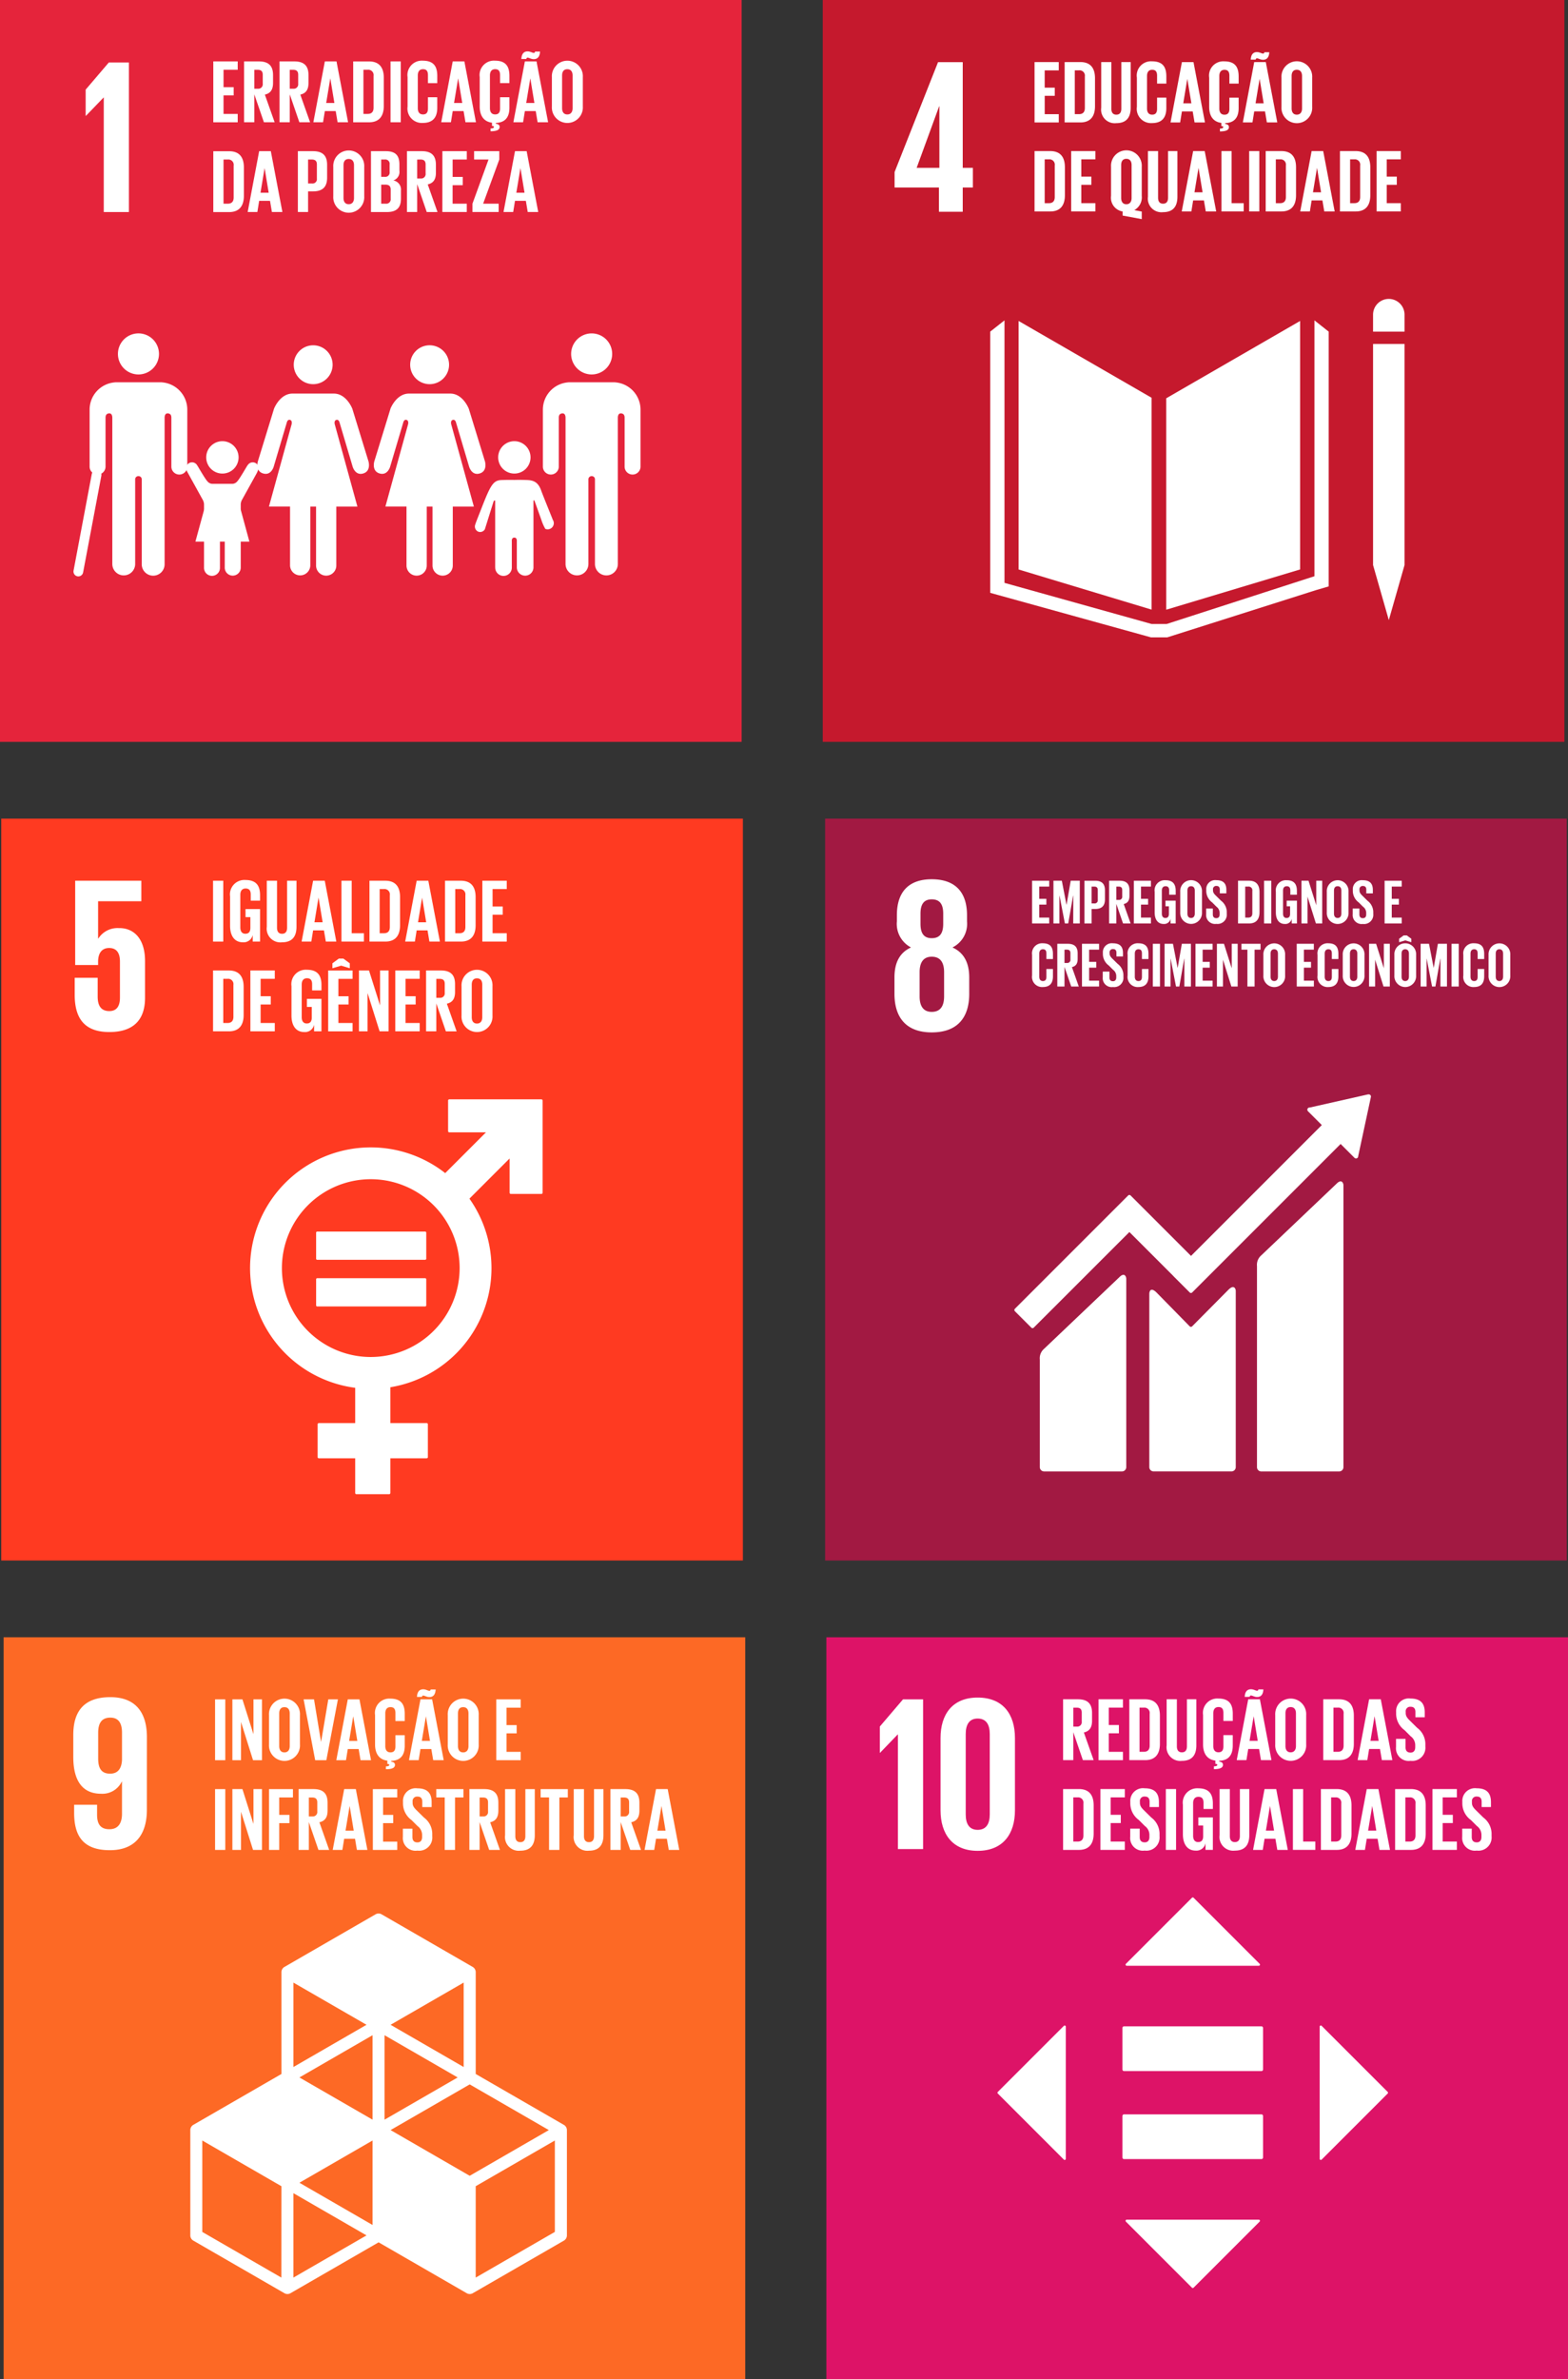 <svg xmlns="http://www.w3.org/2000/svg" width="210.751" height="319.685" viewBox="0 0 210.751 319.685">
  <rect x="0" y="0" width="210.751" height="319.685" fill="#333333" stroke="none"/>
  <g id="Group_7189" data-name="Group 7189" transform="translate(3032.108 -6806.283)">
    <g id="Group_6902" data-name="Group 6902" transform="translate(-3032.108 6806.283)">
      <rect id="Rectangle_777" data-name="Rectangle 777" width="99.681" height="99.685" transform="translate(0 0)" fill="#e5243b"/>
      <path id="Path_3503" data-name="Path 3503" d="M104.765,200.29h.03v15.386h3.378v-20.1h-2.7l-3.112,3.646v3.527h.03Z" transform="translate(-90.847 -187.18)" fill="#fff"/>
      <g id="Group_6894" data-name="Group 6894" transform="translate(72.964 44.798)">
        <path id="Path_3504" data-name="Path 3504" d="M207.7,257.1a2.758,2.758,0,1,1,2.761,2.76,2.76,2.76,0,0,1-2.761-2.76" transform="translate(-203.899 -254.342)" fill="#fff"/>
        <path id="Path_3505" data-name="Path 3505" d="M211.349,264.961a3.677,3.677,0,0,1,3.34,3.665v7.65a1.069,1.069,0,0,1-2.139,0v-6.57c0-.246-.071-.58-.522-.58-.312,0-.376.33-.388.54v19.693a1.538,1.538,0,0,1-3.076,0V278.01a.417.417,0,0,0-.436-.45h0a.423.423,0,0,0-.444.45v11.348a1.536,1.536,0,1,1-3.072,0V269.666c-.011-.21-.077-.54-.387-.54-.453,0-.521.333-.521.58v6.57a1.069,1.069,0,0,1-2.139,0v-7.65a3.679,3.679,0,0,1,3.344-3.665,1.521,1.521,0,0,1,.2-.017h6.031a1.632,1.632,0,0,1,.21.017" transform="translate(-201.562 -258.377)" fill="#fff"/>
      </g>
      <g id="Group_6895" data-name="Group 6895" transform="translate(50.242 46.392)">
        <path id="Path_3506" data-name="Path 3506" d="M178,259.531a2.613,2.613,0,1,0-2.611,2.613A2.613,2.613,0,0,0,178,259.531" transform="translate(-167.885 -256.915)" fill="#fff"/>
        <path id="Path_3507" data-name="Path 3507" d="M167.12,269.438l-2.172,7.071s-.387,1.3.713,1.621,1.426-.942,1.426-.942l1.752-5.9s.1-.454.437-.356.213.583.213.583l-3.049,11.061h2.836V290.5a1.361,1.361,0,0,0,2.722,0v-7.922h.774V290.5a1.362,1.362,0,0,0,2.724,0v-7.922h2.834l-3.046-11.061s-.128-.486.212-.583.437.356.437.356l1.751,5.9s.333,1.266,1.426.942.713-1.621.713-1.621l-2.172-7.071s-.776-2.044-2.5-2.044h-5.538c-1.718,0-2.5,2.044-2.5,2.044" transform="translate(-164.881 -260.903)" fill="#fff"/>
      </g>
      <g id="Group_6896" data-name="Group 6896" transform="translate(34.591 46.392)">
        <path id="Path_3508" data-name="Path 3508" d="M152.734,259.531a2.612,2.612,0,1,0-2.612,2.613,2.614,2.614,0,0,0,2.612-2.613" transform="translate(-142.619 -256.915)" fill="#fff"/>
        <path id="Path_3509" data-name="Path 3509" d="M141.852,269.438l-2.17,7.071s-.388,1.3.712,1.621,1.426-.942,1.426-.942l1.752-5.9s.095-.454.436-.356.213.583.213.583l-3.048,11.061h2.835V290.5a1.362,1.362,0,0,0,2.723,0v-7.922h.774V290.5a1.361,1.361,0,0,0,2.722,0v-7.922h2.835l-3.046-11.061s-.129-.486.211-.583.437.356.437.356l1.75,5.9s.333,1.266,1.427.942.712-1.621.712-1.621l-2.172-7.071s-.774-2.044-2.494-2.044h-5.537c-1.718,0-2.5,2.044-2.5,2.044" transform="translate(-139.615 -260.903)" fill="#fff"/>
      </g>
      <g id="Group_6897" data-name="Group 6897" transform="translate(63.837 59.283)">
        <path id="Path_3510" data-name="Path 3510" d="M194.042,282.076a2.175,2.175,0,1,0-2.175-2.177,2.174,2.174,0,0,0,2.175,2.177" transform="translate(-188.746 -277.726)" fill="#fff"/>
        <path id="Path_3511" data-name="Path 3511" d="M186.91,292.028a.754.754,0,0,0,.317,1.029.725.725,0,0,0,.932-.3l1.182-3.771s.205-.253.205.009v8.877h.006a1.116,1.116,0,1,0,2.231,0v-3.5s-.064-.495.335-.495.338.495.338.495v3.5a1.118,1.118,0,0,0,2.236,0v-8.877c0-.261.138-.075.138-.075l.927,2.582a6.182,6.182,0,0,0,.527,1.2.825.825,0,0,0,1.078-.446.813.813,0,0,0-.088-.793l.007-.009c-.027-.083-1.385-3.415-1.545-3.883-.491-1.432-1.383-1.42-2.243-1.443s-1.375,0-1.375,0-.549-.022-1.685.011-1.491.616-2.741,3.834c-.178.463-.782,1.962-.79,2.052Z" transform="translate(-186.828 -280.921)" fill="#fff"/>
      </g>
      <g id="Group_6899" data-name="Group 6899" transform="translate(10.528 44.798)">
        <g id="Group_6898" data-name="Group 6898" transform="translate(1.516)">
          <path id="Path_3512" data-name="Path 3512" d="M114.879,257.1a2.759,2.759,0,1,0-2.762,2.76,2.762,2.762,0,0,0,2.762-2.76" transform="translate(-105.554 -254.342)" fill="#fff"/>
          <path id="Path_3513" data-name="Path 3513" d="M106.556,264.961a3.679,3.679,0,0,0-3.341,3.665v7.65a1.07,1.07,0,0,0,2.141,0v-6.57c0-.246.071-.58.522-.58.311,0,.375.33.389.54v19.693a1.536,1.536,0,1,0,3.072,0V278.01a.421.421,0,0,1,.439-.45h0a.422.422,0,0,1,.444.45v11.348a1.537,1.537,0,1,0,3.073,0V269.666c.009-.21.079-.54.388-.54.453,0,.521.333.521.58v6.57a1.07,1.07,0,0,0,2.14,0v-7.65A3.678,3.678,0,0,0,113,264.961a1.541,1.541,0,0,0-.2-.017h-6.031a1.642,1.642,0,0,0-.211.017" transform="translate(-103.215 -258.377)" fill="#fff"/>
        </g>
        <line id="Line_49" data-name="Line 49" x1="2.451" y2="12.989" transform="translate(0 19.011)" fill="none" stroke="#fff" stroke-linecap="round" stroke-miterlimit="10" stroke-width="1.307"/>
      </g>
      <g id="Group_6900" data-name="Group 6900" transform="translate(25.018 59.283)">
        <path id="Path_3514" data-name="Path 3514" d="M125.625,282.681a.792.792,0,0,0-1.464.419,1.439,1.439,0,0,0,.077.348l2.193,3.968a1.406,1.406,0,0,1,.134.523v8.521h0a1.071,1.071,0,1,0,2.141,0V293.1s-.061-.476.323-.476.323.476.323.476v3.362a1.073,1.073,0,0,0,2.147,0v-8.521a1.426,1.426,0,0,1,.132-.523l2.027-3.663a3.558,3.558,0,0,0,.248-.653.792.792,0,0,0-1.464-.419l-.009,0c-.063.054-1.078,1.863-1.414,2.2a.878.878,0,0,1-.671.318h-2.636a.878.878,0,0,1-.672-.318c-.339-.334-1.35-2.143-1.415-2.2Z" transform="translate(-124.161 -279.47)" fill="#fff"/>
        <path id="Path_3515" data-name="Path 3515" d="M130.693,282.076a2.175,2.175,0,1,0-2.174-2.177,2.173,2.173,0,0,0,2.174,2.177" transform="translate(-125.82 -277.726)" fill="#fff"/>
        <path id="Path_3516" data-name="Path 3516" d="M129.805,289.678l2.458,1.793,1.168,4.3h-7.256l1.171-4.3Z" transform="translate(-124.928 -282.274)" fill="#fff"/>
      </g>
      <g id="Group_6901" data-name="Group 6901" transform="translate(28.669 6.901)">
        <path id="Path_3517" data-name="Path 3517" d="M130.055,195.342h3.281v1.122h-1.906v2.34h1.363v1.109h-1.363V202.4h1.906v1.122h-3.281Z" transform="translate(-130.055 -193.992)" fill="#fff"/>
        <path id="Path_3518" data-name="Path 3518" d="M138.108,199.769v3.751h-1.375v-8.177h2c1.387,0,1.893.688,1.893,1.834v1.049c0,.88-.313,1.4-1.1,1.58l1.314,3.715H139.4Zm0-3.3v2.545h.458a.6.6,0,0,0,.675-.675v-1.206c0-.447-.2-.663-.675-.663Z" transform="translate(-132.596 -193.992)" fill="#fff"/>
        <path id="Path_3519" data-name="Path 3519" d="M145.8,199.769v3.751h-1.375v-8.177h2c1.387,0,1.894.688,1.894,1.834v1.049c0,.88-.313,1.4-1.1,1.58l1.314,3.715H147.09Zm0-3.3v2.545h.458a.6.6,0,0,0,.675-.675v-1.206c0-.447-.2-.663-.675-.663Z" transform="translate(-135.524 -193.992)" fill="#fff"/>
        <path id="Path_3520" data-name="Path 3520" d="M151.766,203.519l1.544-8.177h1.567l1.556,8.177h-1.411l-.253-1.5H153.31l-.242,1.5Zm1.725-2.593h1.1l-.543-3.281h-.012Z" transform="translate(-138.317 -193.992)" fill="#fff"/>
        <path id="Path_3521" data-name="Path 3521" d="M164.523,197.537v3.787c0,1.254-.519,2.2-1.99,2.2H160.41v-8.177h2.123C164,195.342,164.523,196.271,164.523,197.537Zm-2.159,4.86c.567,0,.784-.338.784-.832v-4.282a.717.717,0,0,0-.784-.82h-.579V202.4Z" transform="translate(-141.607 -193.992)" fill="#fff"/>
        <path id="Path_3522" data-name="Path 3522" d="M168.511,195.342h1.375v8.177h-1.375Z" transform="translate(-144.69 -193.992)" fill="#fff"/>
        <path id="Path_3523" data-name="Path 3523" d="M172.21,201.35v-3.956a1.929,1.929,0,0,1,2.05-2.206c1.52,0,1.942.844,1.942,2.05v.965h-1.254v-1.073c0-.507-.169-.8-.663-.8s-.7.35-.7.844v4.39c0,.494.2.844.7.844s.663-.313.663-.8v-1.508H176.2v1.411c0,1.17-.483,2.039-1.942,2.039A1.934,1.934,0,0,1,172.21,201.35Z" transform="translate(-146.098 -193.933)" fill="#fff"/>
        <path id="Path_3524" data-name="Path 3524" d="M179.513,203.519l1.544-8.177h1.567l1.556,8.177h-1.41l-.254-1.5h-1.459l-.242,1.5Zm1.724-2.593h1.1l-.543-3.281h-.012Z" transform="translate(-148.877 -193.992)" fill="#fff"/>
        <path id="Path_3525" data-name="Path 3525" d="M189.324,204.292c.386-.012.446-.1.446-.193s-.073-.133-.193-.133h-.061v-.447c-1.169-.144-1.653-1.025-1.653-2.171v-3.956a1.929,1.929,0,0,1,2.051-2.206c1.52,0,1.942.844,1.942,2.05v.965H190.6v-1.073c0-.507-.169-.8-.663-.8s-.7.35-.7.844v4.39c0,.494.205.844.7.844s.663-.313.663-.8v-1.508h1.255v1.411c0,1.146-.459,1.99-1.822,2.039v.108c.326.048.507.168.507.434,0,.374-.35.579-1.218.579Z" transform="translate(-152.055 -193.933)" fill="#fff"/>
        <path id="Path_3526" data-name="Path 3526" d="M195.167,202.69l1.544-8.177h1.567l1.556,8.177h-1.41l-.253-1.5h-1.459l-.241,1.5Zm1.073-8.5c.024-.567.242-1.025.845-1.025.349,0,.639.205.82.205a.162.162,0,0,0,.169-.182h.675c-.024.567-.241,1.025-.844,1.025-.35,0-.639-.205-.82-.205a.162.162,0,0,0-.169.181Zm.652,5.91h1.1l-.543-3.281h-.012Z" transform="translate(-154.834 -193.162)" fill="#fff"/>
        <path id="Path_3527" data-name="Path 3527" d="M203.52,201.35v-3.956a2.084,2.084,0,1,1,4.161,0v3.956a2.084,2.084,0,1,1-4.161,0Zm2.786.217v-4.39c0-.494-.217-.844-.712-.844s-.7.35-.7.844v4.39c0,.494.217.844.7.844S206.306,202.061,206.306,201.567Z" transform="translate(-158.013 -193.933)" fill="#fff"/>
        <path id="Path_3528" data-name="Path 3528" d="M134.167,217.009V220.8c0,1.254-.518,2.2-1.99,2.2h-2.122v-8.177h2.122C133.649,214.814,134.167,215.743,134.167,217.009Zm-2.159,4.861c.567,0,.784-.338.784-.833v-4.281a.717.717,0,0,0-.784-.821h-.579v5.934Z" transform="translate(-130.055 -201.402)" fill="#fff"/>
        <path id="Path_3529" data-name="Path 3529" d="M137.513,222.991l1.544-8.177h1.567l1.556,8.177h-1.41l-.254-1.5h-1.459l-.242,1.5Zm1.724-2.593h1.1l-.543-3.281h-.012Z" transform="translate(-132.893 -201.402)" fill="#fff"/>
        <path id="Path_3530" data-name="Path 3530" d="M148.4,214.814h2.039c1.388,0,1.894.688,1.894,1.833v1.725c0,1.145-.506,1.845-1.894,1.845h-.663v2.774H148.4Zm1.375,1.121v3.22h.507a.59.59,0,0,0,.675-.675V216.6c0-.446-.205-.663-.675-.663Z" transform="translate(-137.035 -201.402)" fill="#fff"/>
        <path id="Path_3531" data-name="Path 3531" d="M156.088,220.821v-3.956a2.084,2.084,0,1,1,4.161,0v3.956a2.084,2.084,0,1,1-4.161,0Zm2.786.217v-4.39c0-.495-.217-.844-.712-.844s-.7.349-.7.844v4.39c0,.494.217.844.7.844S158.874,221.533,158.874,221.038Z" transform="translate(-139.962 -201.343)" fill="#fff"/>
        <path id="Path_3532" data-name="Path 3532" d="M164.266,214.814h1.99c1.375,0,1.834.639,1.834,1.8v.832a1.191,1.191,0,0,1-.82,1.3,1.241,1.241,0,0,1,1.026,1.363v1.086c0,1.158-.519,1.8-1.894,1.8h-2.135Zm1.374,3.449h.483a.579.579,0,0,0,.65-.663v-1a.579.579,0,0,0-.663-.663h-.471Zm0,1.049v2.557h.6a.592.592,0,0,0,.676-.663v-1.23c0-.434-.205-.663-.688-.663Z" transform="translate(-143.074 -201.402)" fill="#fff"/>
        <path id="Path_3533" data-name="Path 3533" d="M173.448,219.24v3.751h-1.375v-8.177h2c1.387,0,1.893.688,1.893,1.833V217.7c0,.881-.313,1.4-1.1,1.58l1.314,3.715h-1.447Zm0-3.3v2.545h.458a.6.6,0,0,0,.675-.675V216.6c0-.446-.2-.663-.675-.663Z" transform="translate(-146.045 -201.402)" fill="#fff"/>
        <path id="Path_3534" data-name="Path 3534" d="M179.765,214.814h3.281v1.121h-1.906v2.34H182.5v1.109h-1.363v2.485h1.906v1.122h-3.281Z" transform="translate(-148.973 -201.402)" fill="#fff"/>
        <path id="Path_3535" data-name="Path 3535" d="M187.723,221.869h2.087v1.122h-3.522v-1.122l2.159-5.934h-1.941v-1.121h3.388v1.121Z" transform="translate(-151.455 -201.402)" fill="#fff"/>
        <path id="Path_3536" data-name="Path 3536" d="M193.025,222.991l1.544-8.177h1.567l1.556,8.177h-1.411l-.253-1.5h-1.459l-.242,1.5Zm1.725-2.593h1.1l-.543-3.281h-.012Z" transform="translate(-154.019 -201.402)" fill="#fff"/>
      </g>
    </g>
    <g id="Group_6908" data-name="Group 6908" transform="translate(-2921.524 6806.283)">
      <rect id="Rectangle_780" data-name="Rectangle 780" width="99.681" height="99.685" transform="translate(0 0)" fill="#c5192d"/>
      <path id="Path_3578" data-name="Path 3578" d="M640.375,215.606h3.2v-3.26h1.365v-2.638h-1.365v-14.2h-3.321l-5.839,14.764v2.075h5.958Zm-2.994-5.9,3.024-8.271h.03v8.271Z" transform="translate(-624.76 -187.154)" fill="#fff"/>
      <path id="Path_3579" data-name="Path 3579" d="M679.2,261.967l-17.878-10.323v33.395l17.878,5.394Z" transform="translate(-635 -208.517)" fill="#fff"/>
      <path id="Path_3580" data-name="Path 3580" d="M693.358,262.036v28.409l17.994-5.41V251.645Z" transform="translate(-647.191 -208.518)" fill="#fff"/>
      <path id="Path_3581" data-name="Path 3581" d="M742.465,248.979a2.115,2.115,0,1,0-4.23,0v2.28h4.23Z" transform="translate(-664.269 -206.698)" fill="#fff"/>
      <path id="Path_3582" data-name="Path 3582" d="M738.76,286.345h-.525l2.116,7.393,2.112-7.393h0V256.634h-4.229v29.711Z" transform="translate(-664.268 -210.416)" fill="#fff"/>
      <path id="Path_3583" data-name="Path 3583" d="M700.657,253.029l-1.916-1.514v34.38l-19.864,6.419h-2.019l-19.776-5.525V251.515l-1.918,1.514v35.1l21.6,5.98h2.2l19.931-6.328,1.76-.518Z" transform="translate(-632.655 -208.468)" fill="#fff"/>
      <g id="Group_6907" data-name="Group 6907" transform="translate(28.466 6.998)">
        <path id="Path_3584" data-name="Path 3584" d="M664.781,195.482h3.255V196.6h-1.891v2.321H667.5v1.1h-1.352v2.465h1.891V203.6h-3.255Z" transform="translate(-664.781 -194.142)" fill="#fff"/>
        <path id="Path_3585" data-name="Path 3585" d="M675.392,197.66v3.758c0,1.244-.515,2.178-1.974,2.178h-2.106v-8.113h2.106C674.877,195.482,675.392,196.4,675.392,197.66Zm-2.142,4.822c.563,0,.778-.335.778-.826v-4.247a.711.711,0,0,0-.778-.814h-.574v5.887Z" transform="translate(-667.266 -194.142)" fill="#fff"/>
        <path id="Path_3586" data-name="Path 3586" d="M683.206,195.482v6.139c0,1.256-.538,2.07-1.927,2.07a1.83,1.83,0,0,1-2.034-2.07v-6.139h1.364v6.27c0,.479.192.8.67.8s.67-.323.67-.8v-6.27Z" transform="translate(-670.285 -194.142)" fill="#fff"/>
        <path id="Path_3587" data-name="Path 3587" d="M686.985,201.442v-3.925a1.914,1.914,0,0,1,2.034-2.19c1.508,0,1.927.837,1.927,2.034v.957H689.7v-1.065c0-.5-.167-.79-.658-.79s-.694.348-.694.838v4.355c0,.491.2.837.694.837s.658-.312.658-.79v-1.5h1.244v1.4c0,1.161-.479,2.022-1.927,2.022A1.919,1.919,0,0,1,686.985,201.442Z" transform="translate(-673.231 -194.084)" fill="#fff"/>
        <path id="Path_3588" data-name="Path 3588" d="M694.287,203.6l1.532-8.113h1.555l1.544,8.113h-1.4l-.251-1.484h-1.448l-.239,1.484ZM696,201.023h1.089l-.539-3.255h-.012Z" transform="translate(-676.01 -194.142)" fill="#fff"/>
        <path id="Path_3589" data-name="Path 3589" d="M704.12,204.362c.383-.012.443-.1.443-.192s-.072-.131-.192-.131h-.059V203.6c-1.161-.144-1.639-1.018-1.639-2.154v-3.925a1.913,1.913,0,0,1,2.034-2.19c1.508,0,1.927.837,1.927,2.034v.957h-1.244v-1.065c0-.5-.168-.79-.659-.79s-.694.348-.694.838v4.355c0,.491.2.837.694.837s.659-.312.659-.79v-1.5h1.244v1.4c0,1.137-.455,1.974-1.807,2.022v.108c.324.048.5.168.5.431,0,.371-.347.575-1.209.575Z" transform="translate(-679.201 -194.084)" fill="#fff"/>
        <path id="Path_3590" data-name="Path 3590" d="M709.976,202.772l1.531-8.113h1.556l1.544,8.113h-1.4l-.251-1.484h-1.448l-.239,1.484Zm1.065-8.436c.024-.562.24-1.017.838-1.017.346,0,.634.2.813.2a.161.161,0,0,0,.168-.18h.67c-.024.563-.24,1.018-.838,1.018-.347,0-.634-.2-.813-.2a.161.161,0,0,0-.168.18Zm.646,5.864h1.089l-.538-3.255h-.012Z" transform="translate(-681.98 -193.319)" fill="#fff"/>
        <path id="Path_3591" data-name="Path 3591" d="M718.361,201.442v-3.925a2.068,2.068,0,1,1,4.128,0v3.925a2.068,2.068,0,1,1-4.128,0Zm2.764.216V197.3c0-.491-.215-.838-.706-.838s-.694.348-.694.838v4.355c0,.491.216.837.694.837S721.125,202.149,721.125,201.658Z" transform="translate(-685.171 -194.084)" fill="#fff"/>
        <path id="Path_3592" data-name="Path 3592" d="M668.861,216.972v3.757c0,1.244-.514,2.178-1.974,2.178h-2.106v-8.113h2.106C668.347,214.794,668.861,215.715,668.861,216.972Zm-2.142,4.822c.563,0,.778-.335.778-.826V216.72a.711.711,0,0,0-.778-.813h-.574v5.887Z" transform="translate(-664.781 -201.492)" fill="#fff"/>
        <path id="Path_3593" data-name="Path 3593" d="M672.728,214.794h3.254v1.113h-1.89v2.321h1.352v1.1h-1.352v2.465h1.89v1.113h-3.254Z" transform="translate(-667.805 -201.492)" fill="#fff"/>
        <path id="Path_3594" data-name="Path 3594" d="M682.935,223.4v-.55a1.867,1.867,0,0,1-1.555-2.094V216.83a2.068,2.068,0,1,1,4.128,0v3.925a1.949,1.949,0,0,1-1.005,1.915l1.005.191v1.017Zm1.208-2.357v-4.428c0-.491-.216-.837-.706-.837s-.694.347-.694.837v4.428c0,.478.216.837.694.837S684.143,221.52,684.143,221.042Z" transform="translate(-671.098 -201.433)" fill="#fff"/>
        <path id="Path_3595" data-name="Path 3595" d="M693.349,214.794v6.139c0,1.256-.539,2.07-1.927,2.07a1.83,1.83,0,0,1-2.034-2.07v-6.139h1.364v6.27c0,.479.191.8.669.8s.67-.323.67-.8v-6.27Z" transform="translate(-674.146 -201.492)" fill="#fff"/>
        <path id="Path_3596" data-name="Path 3596" d="M696.721,222.907l1.531-8.113h1.556l1.544,8.113h-1.4l-.251-1.484h-1.448l-.238,1.484Zm1.711-2.573h1.089l-.538-3.255h-.012Z" transform="translate(-676.936 -201.492)" fill="#fff"/>
        <path id="Path_3597" data-name="Path 3597" d="M705.34,214.794H706.7v7h1.627v1.113H705.34Z" transform="translate(-680.216 -201.492)" fill="#fff"/>
        <path id="Path_3598" data-name="Path 3598" d="M711.35,214.794h1.364v8.113H711.35Z" transform="translate(-682.503 -201.492)" fill="#fff"/>
        <path id="Path_3599" data-name="Path 3599" d="M719.016,216.972v3.757c0,1.244-.515,2.178-1.974,2.178h-2.105v-8.113h2.105C718.5,214.794,719.016,215.715,719.016,216.972Zm-2.142,4.822c.563,0,.778-.335.778-.826V216.72a.711.711,0,0,0-.778-.813H716.3v5.887Z" transform="translate(-683.868 -201.492)" fill="#fff"/>
        <path id="Path_3600" data-name="Path 3600" d="M722.431,222.907l1.531-8.113h1.556l1.544,8.113h-1.4l-.251-1.484h-1.448l-.238,1.484Zm1.711-2.573h1.089l-.538-3.255h-.012Z" transform="translate(-686.72 -201.492)" fill="#fff"/>
        <path id="Path_3601" data-name="Path 3601" d="M735.13,216.972v3.757c0,1.244-.515,2.178-1.975,2.178H731.05v-8.113h2.105C734.615,214.794,735.13,215.715,735.13,216.972Zm-2.142,4.822c.562,0,.778-.335.778-.826V216.72a.711.711,0,0,0-.778-.813h-.574v5.887Z" transform="translate(-690 -201.492)" fill="#fff"/>
        <path id="Path_3602" data-name="Path 3602" d="M739,214.794h3.254v1.113h-1.89v2.321h1.352v1.1h-1.352v2.465h1.89v1.113H739Z" transform="translate(-693.025 -201.492)" fill="#fff"/>
      </g>
    </g>
    <g id="Group_6911" data-name="Group 6911" transform="translate(-3031.94 6916.283)">
      <rect id="Rectangle_781" data-name="Rectangle 781" width="99.681" height="99.686" transform="translate(0 0)" fill="#ff3a21"/>
      <path id="Path_3603" data-name="Path 3603" d="M819.122,201.865a3.05,3.05,0,0,0-2.846,1.393h-.03v-5.01h5.811v-2.757h-8.893v11.325h3.082v-.447c0-1.186.534-1.837,1.482-1.837,1.038,0,1.454.712,1.454,1.81V211.2c0,1.068-.386,1.808-1.424,1.808-1.156,0-1.57-.771-1.57-1.956v-2.52H813.1v2.282c0,3.053,1.216,5.01,4.655,5.01,3.409,0,4.8-1.808,4.8-4.6v-4.921c0-3.172-1.629-4.447-3.438-4.447" transform="translate(-803.228 -187.148)" fill="#fff"/>
      <g id="Group_6909" data-name="Group 6909" transform="translate(33.442 37.719)">
        <path id="Path_3604" data-name="Path 3604" d="M890.313,242.914H877.923a.159.159,0,0,0-.157.158v4.117a.159.159,0,0,0,.157.159h4.933l-5.478,5.479a16.22,16.22,0,1,0-12.1,28.848v4.744h-4.887a.157.157,0,0,0-.16.157v4.412a.157.157,0,0,0,.16.158h4.887v4.668a.157.157,0,0,0,.157.157h4.41a.159.159,0,0,0,.16-.157v-4.668h4.886a.157.157,0,0,0,.157-.158v-4.412a.157.157,0,0,0-.157-.157h-4.886V281.6a16.212,16.212,0,0,0,10.629-25.342l5.4-5.4v4.608a.159.159,0,0,0,.16.157h4.116a.159.159,0,0,0,.16-.157v-12.39a.16.16,0,0,0-.16-.158m-22.938,34.617a11.944,11.944,0,1,1,11.944-11.943,11.957,11.957,0,0,1-11.944,11.943" transform="translate(-851.148 -242.914)" fill="#fff"/>
        <path id="Path_3605" data-name="Path 3605" d="M880.124,271.6H865.637a.151.151,0,0,0-.157.141v3.507a.149.149,0,0,0,.157.144h14.487a.15.15,0,0,0,.16-.144v-3.507a.151.151,0,0,0-.16-.141" transform="translate(-856.602 -253.832)" fill="#fff"/>
        <path id="Path_3606" data-name="Path 3606" d="M880.124,281.713H865.637a.153.153,0,0,0-.157.146v3.507a.15.15,0,0,0,.157.142h14.487a.151.151,0,0,0,.16-.142v-3.507a.153.153,0,0,0-.16-.146" transform="translate(-856.602 -257.679)" fill="#fff"/>
      </g>
      <g id="Group_6910" data-name="Group 6910" transform="translate(28.466 8.246)">
        <path id="Path_3607" data-name="Path 3607" d="M843.116,195.489h1.375v8.177h-1.375Z" transform="translate(-843.116 -195.392)" fill="#fff"/>
        <path id="Path_3608" data-name="Path 3608" d="M848.89,199.24h1.954v4.366h-.989v-.892a1.238,1.238,0,0,1-1.314.989c-1.182,0-1.726-.94-1.726-2.207V197.54a1.938,1.938,0,0,1,2.063-2.207c1.52,0,1.966.844,1.966,2.05v.724h-1.254v-.832c0-.507-.193-.8-.687-.8s-.712.349-.712.844v4.391c0,.494.205.844.676.844.447,0,.675-.253.675-.784v-1.447h-.651Z" transform="translate(-844.524 -195.333)" fill="#fff"/>
        <path id="Path_3609" data-name="Path 3609" d="M858.773,195.489v6.187c0,1.266-.542,2.086-1.942,2.086a1.845,1.845,0,0,1-2.051-2.086v-6.187h1.375v6.32c0,.483.193.808.676.808s.675-.326.675-.808v-6.32Z" transform="translate(-847.555 -195.392)" fill="#fff"/>
        <path id="Path_3610" data-name="Path 3610" d="M862.336,203.666l1.544-8.177h1.567L867,203.666h-1.411l-.253-1.5H863.88l-.242,1.5Zm1.725-2.593h1.1l-.543-3.28H864.6Z" transform="translate(-850.43 -195.392)" fill="#fff"/>
        <path id="Path_3611" data-name="Path 3611" d="M870.98,195.489h1.375v7.055H874v1.121H870.98Z" transform="translate(-853.72 -195.392)" fill="#fff"/>
        <path id="Path_3612" data-name="Path 3612" d="M881.168,197.684v3.787c0,1.254-.518,2.195-1.99,2.195h-2.122v-8.177h2.122C880.65,195.489,881.168,196.418,881.168,197.684Zm-2.159,4.861c.567,0,.784-.338.784-.833v-4.281a.717.717,0,0,0-.784-.821h-.579v5.934Z" transform="translate(-856.032 -195.392)" fill="#fff"/>
        <path id="Path_3613" data-name="Path 3613" d="M884.807,203.666l1.544-8.177h1.567l1.556,8.177h-1.411l-.253-1.5h-1.459l-.241,1.5Zm1.724-2.593h1.1l-.542-3.28h-.012Z" transform="translate(-858.982 -195.392)" fill="#fff"/>
        <path id="Path_3614" data-name="Path 3614" d="M897.564,197.684v3.787c0,1.254-.518,2.195-1.99,2.195h-2.123v-8.177h2.123C897.046,195.489,897.564,196.418,897.564,197.684Zm-2.159,4.861c.567,0,.784-.338.784-.833v-4.281a.717.717,0,0,0-.784-.821h-.578v5.934Z" transform="translate(-862.272 -195.392)" fill="#fff"/>
        <path id="Path_3615" data-name="Path 3615" d="M901.552,195.489h3.28v1.121h-1.906v2.34h1.363v1.109h-1.363v2.485h1.906v1.121h-3.28Z" transform="translate(-865.354 -195.392)" fill="#fff"/>
        <path id="Path_3616" data-name="Path 3616" d="M847.229,217.156v3.787c0,1.254-.518,2.195-1.99,2.195h-2.123v-8.177h2.123C846.711,214.961,847.229,215.89,847.229,217.156Zm-2.159,4.861c.567,0,.784-.338.784-.833V216.9a.716.716,0,0,0-.784-.82h-.579v5.934Z" transform="translate(-843.116 -202.803)" fill="#fff"/>
        <path id="Path_3617" data-name="Path 3617" d="M851.217,214.961H854.5v1.122h-1.906v2.34h1.363v1.109h-1.363v2.485H854.5v1.121h-3.281Z" transform="translate(-846.199 -202.803)" fill="#fff"/>
        <path id="Path_3618" data-name="Path 3618" d="M862.21,218.713h1.954v4.366h-.989v-.893a1.239,1.239,0,0,1-1.315.989c-1.181,0-1.724-.941-1.724-2.207v-3.956a1.937,1.937,0,0,1,2.063-2.207c1.519,0,1.966.844,1.966,2.05v.724h-1.255v-.833c0-.506-.193-.8-.687-.8s-.712.35-.712.844v4.39c0,.494.205.844.676.844.446,0,.675-.253.675-.784V219.8h-.651Z" transform="translate(-849.593 -202.744)" fill="#fff"/>
        <path id="Path_3619" data-name="Path 3619" d="M868.1,213.976h3.28V215.1h-1.906v2.34h1.364v1.109h-1.364v2.485h1.906v1.121H868.1Zm.567-.3v-.663l.868-.639h.6l.868.639v.663l-1.158-.35Z" transform="translate(-852.624 -201.817)" fill="#fff"/>
        <path id="Path_3620" data-name="Path 3620" d="M875.935,218v5.138h-1.158v-8.177h1.351l1.484,4.692v-4.692h1.146v8.177h-1.206Z" transform="translate(-855.165 -202.803)" fill="#fff"/>
        <path id="Path_3621" data-name="Path 3621" d="M882.664,214.961h3.281v1.122h-1.906v2.34H885.4v1.109h-1.363v2.485h1.906v1.121h-3.281Z" transform="translate(-858.167 -202.803)" fill="#fff"/>
        <path id="Path_3622" data-name="Path 3622" d="M890.717,219.387v3.751h-1.375v-8.177h2c1.387,0,1.893.688,1.893,1.834v1.049c0,.88-.313,1.4-1.1,1.58l1.314,3.715h-1.447Zm0-3.3v2.545h.459a.6.6,0,0,0,.675-.675v-1.206c0-.446-.206-.663-.675-.663Z" transform="translate(-860.708 -202.803)" fill="#fff"/>
        <path id="Path_3623" data-name="Path 3623" d="M897.034,220.969v-3.956a2.084,2.084,0,1,1,4.161,0v3.956a2.084,2.084,0,1,1-4.161,0Zm2.786.217V216.8c0-.494-.217-.844-.711-.844s-.7.35-.7.844v4.39c0,.494.217.844.7.844S899.82,221.68,899.82,221.186Z" transform="translate(-863.635 -202.744)" fill="#fff"/>
      </g>
    </g>
    <g id="Group_6913" data-name="Group 6913" transform="translate(-2921.205 6916.283)">
      <rect id="Rectangle_782" data-name="Rectangle 782" width="99.681" height="99.684" transform="translate(0 0)" fill="#a21942"/>
      <path id="Path_3624" data-name="Path 3624" d="M287.258,388.13v-2.194c0-1.926-.681-3.32-2.253-4.032a3.538,3.538,0,0,0,1.956-3.5v-.831c0-3.142-1.63-4.832-4.742-4.832-3.083,0-4.685,1.69-4.685,4.832v.831a3.568,3.568,0,0,0,1.9,3.5c-1.571.712-2.224,2.106-2.224,4.032v2.194c0,3.053,1.454,5.188,5.011,5.188,3.586,0,5.039-2.134,5.039-5.188m-6.552-10.76c0-1.217.416-1.928,1.513-1.928,1.125,0,1.541.711,1.541,1.928v1.362c0,1.215-.416,1.928-1.541,1.928-1.1,0-1.513-.713-1.513-1.928Zm3.172,11.115c0,1.216-.444,2.076-1.659,2.076-1.187,0-1.631-.86-1.631-2.076v-3.261c0-1.214.444-2.075,1.631-2.075,1.215,0,1.659.86,1.659,2.075Z" transform="translate(-267.89 -364.595)" fill="#fff"/>
      <path id="Path_3625" data-name="Path 3625" d="M366.58,438.577l-10.132,9.638a1.679,1.679,0,0,0-.578,1.448v27.013a.578.578,0,0,0,.578.576h10.466a.577.577,0,0,0,.577-.576V438.819c0-.318-.249-.9-.911-.243" transform="translate(-297.825 -389.534)" fill="#fff"/>
      <path id="Path_3626" data-name="Path 3626" d="M319.459,458.847l-10.133,9.637a1.679,1.679,0,0,0-.578,1.446v14.458a.578.578,0,0,0,.578.575h10.466a.577.577,0,0,0,.577-.575v-25.3c0-.32-.252-.9-.911-.242" transform="translate(-279.893 -397.247)" fill="#fff"/>
      <path id="Path_3627" data-name="Path 3627" d="M351.155,419.706a.286.286,0,0,0-.086-.219.306.306,0,0,0-.188-.082l-.055,0-.083.005-7.758,1.75-.141.014a.312.312,0,0,0-.151.079.3.3,0,0,0,0,.418l.087.088,1.772,1.771-17.58,17.58-8.12-8.12a.23.23,0,0,0-.33,0l-2.2,2.2,0,0L303.3,448.212a.236.236,0,0,0,0,.331l2.206,2.205a.231.231,0,0,0,.328,0L318.69,437.9l5.891,5.892a.128.128,0,0,0,.019.028l2.2,2.2a.23.23,0,0,0,.33,0l19.952-19.952,1.861,1.86a.291.291,0,0,0,.414,0,.287.287,0,0,0,.085-.192v-.025l1.7-7.92Z" transform="translate(-277.794 -382.352)" fill="#fff"/>
      <path id="Path_3628" data-name="Path 3628" d="M343.151,461.552l-4.9,4.942a.234.234,0,0,1-.315-.012l-4.441-4.528c-.813-.81-.989-.153-.989.165V485.4a.575.575,0,0,0,.574.576h10.469a.578.578,0,0,0,.576-.576V461.734c0-.318-.251-.9-.971-.183" transform="translate(-288.933 -398.261)" fill="#fff"/>
      <g id="Group_6912" data-name="Group 6912" transform="translate(27.817 8.276)">
        <path id="Path_3629" data-name="Path 3629" d="M307.072,373.059h2.3v.787h-1.338v1.643h.957v.779h-.957v1.745h1.338v.787h-2.3Z" transform="translate(-307.072 -372.991)" fill="#fff"/>
        <path id="Path_3630" data-name="Path 3630" d="M314.382,375.074h-.025L313.7,378.8h-.449l-.72-3.727h-.017V378.8h-.8v-5.742h1.126l.627,3.235h.008l.559-3.235h1.219V378.8h-.88Z" transform="translate(-308.842 -372.991)" fill="#fff"/>
        <path id="Path_3631" data-name="Path 3631" d="M318.426,373.059h1.431c.974,0,1.33.483,1.33,1.287v1.211c0,.8-.355,1.3-1.33,1.3h-.466V378.8h-.965Zm.965.787v2.261h.356a.414.414,0,0,0,.474-.474v-1.321c0-.313-.144-.466-.474-.466Z" transform="translate(-311.393 -372.991)" fill="#fff"/>
        <path id="Path_3632" data-name="Path 3632" d="M324.753,376.167V378.8h-.966v-5.742h1.406c.974,0,1.329.483,1.329,1.287v.737c0,.618-.22.982-.771,1.109l.923,2.608h-1.016Zm0-2.32v1.787h.321a.418.418,0,0,0,.474-.474v-.847c0-.313-.144-.466-.474-.466Z" transform="translate(-313.433 -372.991)" fill="#fff"/>
        <path id="Path_3633" data-name="Path 3633" d="M329.149,373.059h2.3v.787h-1.338v1.643h.957v.779h-.957v1.745h1.338v.787h-2.3Z" transform="translate(-315.474 -372.991)" fill="#fff"/>
        <path id="Path_3634" data-name="Path 3634" d="M335.12,375.693h1.371v3.066H335.8v-.627a.869.869,0,0,1-.923.694c-.83,0-1.211-.66-1.211-1.549V374.5a1.361,1.361,0,0,1,1.448-1.55c1.067,0,1.38.593,1.38,1.44v.509h-.88v-.585c0-.356-.136-.559-.483-.559s-.5.246-.5.593v3.083c0,.347.144.593.474.593.313,0,.474-.178.474-.551v-1.017h-.457Z" transform="translate(-317.191 -372.949)" fill="#fff"/>
        <path id="Path_3635" data-name="Path 3635" d="M339.217,377.277V374.5a1.464,1.464,0,1,1,2.922,0v2.778a1.463,1.463,0,1,1-2.922,0Zm1.956.152v-3.083c0-.347-.152-.593-.5-.593s-.491.246-.491.593v3.083c0,.347.152.593.491.593S341.173,377.776,341.173,377.43Z" transform="translate(-319.305 -372.949)" fill="#fff"/>
        <path id="Path_3636" data-name="Path 3636" d="M344.839,377.522v-.771h.9v.787c0,.322.144.509.474.509.3,0,.44-.2.44-.509v-.22a1.039,1.039,0,0,0-.432-.813l-.567-.568a1.936,1.936,0,0,1-.8-1.532v-.2a1.2,1.2,0,0,1,1.355-1.262c.966,0,1.347.474,1.347,1.3v.466h-.881v-.5c0-.33-.152-.491-.457-.491a.424.424,0,0,0-.458.474v.118c0,.322.178.508.458.779l.618.609a1.931,1.931,0,0,1,.779,1.49v.28a1.243,1.243,0,0,1-1.406,1.346A1.2,1.2,0,0,1,344.839,377.522Z" transform="translate(-321.445 -372.949)" fill="#fff"/>
        <path id="Path_3637" data-name="Path 3637" d="M354.648,374.6v2.659c0,.881-.364,1.541-1.4,1.541h-1.49v-5.742h1.49C354.284,373.059,354.648,373.711,354.648,374.6Zm-1.516,3.413c.4,0,.55-.237.55-.585v-3.006a.5.5,0,0,0-.55-.576h-.407v4.167Z" transform="translate(-324.079 -372.991)" fill="#fff"/>
        <path id="Path_3638" data-name="Path 3638" d="M357.409,373.059h.966V378.8h-.966Z" transform="translate(-326.228 -372.991)" fill="#fff"/>
        <path id="Path_3639" data-name="Path 3639" d="M361.423,375.693H362.8v3.066H362.1v-.627a.869.869,0,0,1-.923.694c-.83,0-1.211-.66-1.211-1.549V374.5a1.361,1.361,0,0,1,1.448-1.55c1.067,0,1.38.593,1.38,1.44v.509h-.881v-.585c0-.356-.135-.559-.483-.559s-.5.246-.5.593v3.083c0,.347.144.593.475.593.313,0,.474-.178.474-.551v-1.017h-.458Z" transform="translate(-327.202 -372.949)" fill="#fff"/>
        <path id="Path_3640" data-name="Path 3640" d="M366.333,375.193V378.8h-.813v-5.742h.949l1.041,3.294v-3.294h.8V378.8h-.847Z" transform="translate(-329.315 -372.991)" fill="#fff"/>
        <path id="Path_3641" data-name="Path 3641" d="M371.02,377.277V374.5a1.463,1.463,0,1,1,2.921,0v2.778a1.463,1.463,0,1,1-2.921,0Zm1.956.152v-3.083c0-.347-.152-.593-.5-.593s-.491.246-.491.593v3.083c0,.347.152.593.491.593S372.976,377.776,372.976,377.43Z" transform="translate(-331.408 -372.949)" fill="#fff"/>
        <path id="Path_3642" data-name="Path 3642" d="M376.641,377.522v-.771h.9v.787c0,.322.144.509.474.509.305,0,.44-.2.44-.509v-.22a1.038,1.038,0,0,0-.432-.813l-.567-.568a1.935,1.935,0,0,1-.8-1.532v-.2A1.2,1.2,0,0,1,378,372.949c.965,0,1.347.474,1.347,1.3v.466h-.881v-.5c0-.33-.152-.491-.458-.491a.424.424,0,0,0-.457.474v.118c0,.322.178.508.457.779l.618.609a1.929,1.929,0,0,1,.779,1.49v.28A1.243,1.243,0,0,1,378,378.826,1.2,1.2,0,0,1,376.641,377.522Z" transform="translate(-333.547 -372.949)" fill="#fff"/>
        <path id="Path_3643" data-name="Path 3643" d="M383.562,373.059h2.3v.787h-1.338v1.643h.957v.779h-.957v1.745h1.338v.787h-2.3Z" transform="translate(-336.181 -372.991)" fill="#fff"/>
        <path id="Path_3644" data-name="Path 3644" d="M307.072,390.956v-2.778a1.355,1.355,0,0,1,1.44-1.55c1.067,0,1.364.593,1.364,1.44v.677h-.881v-.753c0-.356-.119-.559-.466-.559s-.491.246-.491.593v3.083c0,.347.144.593.491.593s.466-.221.466-.559v-1.059h.881v.991c0,.821-.339,1.432-1.364,1.432A1.358,1.358,0,0,1,307.072,390.956Z" transform="translate(-307.072 -378.155)" fill="#fff"/>
        <path id="Path_3645" data-name="Path 3645" d="M313.51,389.846v2.634h-.966v-5.742h1.405c.974,0,1.33.483,1.33,1.287v.737c0,.618-.22.982-.771,1.109l.923,2.608h-1.017Zm0-2.32v1.787h.321a.418.418,0,0,0,.475-.475v-.847c0-.313-.144-.466-.475-.466Z" transform="translate(-309.154 -378.196)" fill="#fff"/>
        <path id="Path_3646" data-name="Path 3646" d="M317.9,386.738h2.3v.787h-1.338v1.643h.957v.779h-.957v1.745h1.338v.787h-2.3Z" transform="translate(-311.195 -378.196)" fill="#fff"/>
        <path id="Path_3647" data-name="Path 3647" d="M322.406,391.2v-.77h.9v.788c0,.322.144.508.474.508.3,0,.44-.2.44-.508V391a1.038,1.038,0,0,0-.432-.813l-.567-.567a1.936,1.936,0,0,1-.8-1.533v-.195a1.2,1.2,0,0,1,1.355-1.262c.966,0,1.347.474,1.347,1.3v.466h-.881v-.5c0-.33-.152-.491-.457-.491a.424.424,0,0,0-.457.475V388c0,.322.178.509.457.779l.618.609a1.929,1.929,0,0,1,.779,1.491v.279a1.244,1.244,0,0,1-1.406,1.347A1.2,1.2,0,0,1,322.406,391.2Z" transform="translate(-312.907 -378.155)" fill="#fff"/>
        <path id="Path_3648" data-name="Path 3648" d="M327.8,390.956v-2.778a1.354,1.354,0,0,1,1.44-1.55c1.067,0,1.363.593,1.363,1.44v.677h-.881v-.753c0-.356-.118-.559-.466-.559s-.491.246-.491.593v3.083c0,.347.144.593.491.593s.466-.221.466-.559v-1.059h.881v.991c0,.821-.339,1.432-1.363,1.432A1.358,1.358,0,0,1,327.8,390.956Z" transform="translate(-314.959 -378.155)" fill="#fff"/>
        <path id="Path_3649" data-name="Path 3649" d="M333.267,386.738h.965v5.742h-.965Z" transform="translate(-317.041 -378.196)" fill="#fff"/>
        <path id="Path_3650" data-name="Path 3650" d="M338.483,388.754h-.025l-.652,3.726h-.448l-.72-3.726h-.017v3.726h-.8v-5.742h1.127l.626,3.235h.009l.559-3.235h1.22v5.742h-.881Z" transform="translate(-318.014 -378.196)" fill="#fff"/>
        <path id="Path_3651" data-name="Path 3651" d="M342.527,386.738h2.3v.787h-1.338v1.643h.957v.779h-.957v1.745h1.338v.787h-2.3Z" transform="translate(-320.565 -378.196)" fill="#fff"/>
        <path id="Path_3652" data-name="Path 3652" d="M347.991,388.872v3.608h-.813v-5.742h.948l1.042,3.294v-3.294h.8v5.742h-.847Z" transform="translate(-322.335 -378.196)" fill="#fff"/>
        <path id="Path_3653" data-name="Path 3653" d="M352.5,386.738h2.566v.787h-.8v4.954H353.3v-4.954h-.8Z" transform="translate(-324.36 -378.196)" fill="#fff"/>
        <path id="Path_3654" data-name="Path 3654" d="M357.259,390.956v-2.778a1.463,1.463,0,1,1,2.922,0v2.778a1.464,1.464,0,1,1-2.922,0Zm1.956.152v-3.083c0-.347-.152-.593-.5-.593s-.491.246-.491.593v3.083c0,.347.152.593.491.593S359.215,391.455,359.215,391.108Z" transform="translate(-326.171 -378.155)" fill="#fff"/>
        <path id="Path_3655" data-name="Path 3655" d="M364.494,386.738h2.3v.787H365.46v1.643h.957v.779h-.957v1.745H366.8v.787h-2.3Z" transform="translate(-328.925 -378.196)" fill="#fff"/>
        <path id="Path_3656" data-name="Path 3656" d="M369.009,390.956v-2.778a1.354,1.354,0,0,1,1.44-1.55c1.067,0,1.363.593,1.363,1.44v.677h-.881v-.753c0-.356-.118-.559-.466-.559s-.491.246-.491.593v3.083c0,.347.144.593.491.593s.466-.221.466-.559v-1.059h.881v.991c0,.821-.339,1.432-1.363,1.432A1.358,1.358,0,0,1,369.009,390.956Z" transform="translate(-330.643 -378.155)" fill="#fff"/>
        <path id="Path_3657" data-name="Path 3657" d="M374.479,390.956v-2.778a1.463,1.463,0,1,1,2.922,0v2.778a1.463,1.463,0,1,1-2.922,0Zm1.957.152v-3.083c0-.347-.152-.593-.5-.593s-.491.246-.491.593v3.083c0,.347.152.593.491.593S376.436,391.455,376.436,391.108Z" transform="translate(-332.724 -378.155)" fill="#fff"/>
        <path id="Path_3658" data-name="Path 3658" d="M381,388.872v3.608h-.813v-5.742h.948l1.041,3.294v-3.294h.8v5.742h-.847Z" transform="translate(-334.895 -378.196)" fill="#fff"/>
        <path id="Path_3659" data-name="Path 3659" d="M385.683,390.306v-2.778a1.463,1.463,0,1,1,2.921,0v2.778a1.463,1.463,0,1,1-2.921,0Zm.635-4.472v-.466l.61-.449h.424l.609.449v.466l-.813-.246Zm1.321,4.624v-3.083c0-.347-.152-.593-.5-.593s-.491.246-.491.593v3.083c0,.347.152.593.491.593S387.639,390.8,387.639,390.458Z" transform="translate(-336.988 -377.504)" fill="#fff"/>
        <path id="Path_3660" data-name="Path 3660" d="M394.046,388.754h-.025l-.652,3.726h-.449l-.72-3.726h-.017v3.726h-.8v-5.742h1.126l.627,3.235h.008l.559-3.235h1.22v5.742h-.881Z" transform="translate(-339.159 -378.196)" fill="#fff"/>
        <path id="Path_3661" data-name="Path 3661" d="M398.089,386.738h.965v5.742h-.965Z" transform="translate(-341.709 -378.196)" fill="#fff"/>
        <path id="Path_3662" data-name="Path 3662" d="M400.646,390.956v-2.778a1.355,1.355,0,0,1,1.44-1.55c1.067,0,1.363.593,1.363,1.44v.677h-.881v-.753c0-.356-.118-.559-.466-.559s-.491.246-.491.593v3.083c0,.347.144.593.491.593s.466-.221.466-.559v-1.059h.881v.991c0,.821-.339,1.432-1.363,1.432A1.358,1.358,0,0,1,400.646,390.956Z" transform="translate(-342.683 -378.155)" fill="#fff"/>
        <path id="Path_3663" data-name="Path 3663" d="M406.118,390.956v-2.778a1.463,1.463,0,1,1,2.922,0v2.778a1.464,1.464,0,1,1-2.922,0Zm1.956.152v-3.083c0-.347-.152-.593-.5-.593s-.491.246-.491.593v3.083c0,.347.152.593.491.593S408.074,391.455,408.074,391.108Z" transform="translate(-344.765 -378.155)" fill="#fff"/>
      </g>
    </g>
    <g id="Group_6918" data-name="Group 6918" transform="translate(-2921.038 7026.283)">
      <rect id="Rectangle_783" data-name="Rectangle 783" width="99.681" height="99.684" transform="translate(0 0)" fill="#dd1367"/>
      <path id="Path_3664" data-name="Path 3664" d="M632.858,377.775v15.4h3.383V373.057h-2.7l-3.115,3.65v3.532h.028l2.374-2.464Z" transform="translate(-623.241 -364.714)" fill="#fff"/>
      <path id="Path_3665" data-name="Path 3665" d="M653.6,387.838V378.1c0-3.146-1.572-5.429-5.015-5.429-3.411,0-4.986,2.284-4.986,5.429v9.735c0,3.115,1.575,5.43,4.986,5.43,3.443,0,5.015-2.315,5.015-5.43m-6.617.534v-10.8c0-1.217.444-2.078,1.6-2.078,1.187,0,1.631.861,1.631,2.078v10.8c0,1.217-.445,2.076-1.631,2.076-1.158,0-1.6-.859-1.6-2.076" transform="translate(-628.253 -364.568)" fill="#fff"/>
      <g id="Group_6914" data-name="Group 6914" transform="translate(31.816 6.982)">
        <path id="Path_3666" data-name="Path 3666" d="M671.565,377.467v3.751H670.19v-8.177h2c1.387,0,1.893.687,1.893,1.833v1.049c0,.88-.313,1.4-1.1,1.58l1.315,3.715h-1.447Zm0-3.3v2.545h.458a.6.6,0,0,0,.675-.675v-1.206c0-.446-.2-.663-.675-.663Z" transform="translate(-670.19 -371.69)" fill="#fff"/>
        <path id="Path_3667" data-name="Path 3667" d="M677.882,373.041h3.281v1.121h-1.906v2.34h1.363v1.109h-1.363V380.1h1.906v1.121h-3.281Z" transform="translate(-673.117 -371.69)" fill="#fff"/>
        <path id="Path_3668" data-name="Path 3668" d="M688.673,375.236v3.787c0,1.254-.519,2.195-1.99,2.195h-2.122v-8.177h2.122C688.155,373.041,688.673,373.97,688.673,375.236Zm-2.159,4.861c.567,0,.784-.338.784-.833v-4.282a.716.716,0,0,0-.784-.82h-.579V380.1Z" transform="translate(-675.659 -371.69)" fill="#fff"/>
        <path id="Path_3669" data-name="Path 3669" d="M696.653,373.041v6.187c0,1.266-.543,2.086-1.941,2.086a1.845,1.845,0,0,1-2.051-2.086v-6.187h1.375v6.32c0,.482.193.808.676.808s.675-.326.675-.808v-6.32Z" transform="translate(-678.742 -371.69)" fill="#fff"/>
        <path id="Path_3670" data-name="Path 3670" d="M702.026,381.99c.386-.012.447-.1.447-.193s-.073-.133-.193-.133h-.061v-.447c-1.169-.144-1.653-1.025-1.653-2.171v-3.956a1.929,1.929,0,0,1,2.051-2.207c1.52,0,1.942.844,1.942,2.05v.965H703.3v-1.073c0-.507-.169-.8-.663-.8s-.7.35-.7.844v4.391c0,.494.205.844.7.844s.663-.314.663-.8v-1.507h1.255v1.41c0,1.146-.459,1.99-1.822,2.039v.108c.326.048.507.169.507.434,0,.374-.351.579-1.219.579Z" transform="translate(-681.75 -371.631)" fill="#fff"/>
        <path id="Path_3671" data-name="Path 3671" d="M707.869,380.388l1.544-8.177h1.568l1.555,8.177h-1.41l-.253-1.5h-1.459l-.241,1.5Zm1.073-8.5c.024-.567.241-1.025.844-1.025.349,0,.639.2.819.2a.162.162,0,0,0,.169-.181h.675c-.024.567-.241,1.026-.844,1.026-.349,0-.639-.205-.819-.205a.162.162,0,0,0-.17.181Zm.651,5.909h1.1l-.542-3.281h-.012Z" transform="translate(-684.529 -370.86)" fill="#fff"/>
        <path id="Path_3672" data-name="Path 3672" d="M716.222,379.048v-3.956a2.084,2.084,0,1,1,4.161,0v3.956a2.084,2.084,0,1,1-4.161,0Zm2.786.217v-4.391c0-.494-.217-.844-.712-.844s-.7.35-.7.844v4.391c0,.494.217.844.7.844S719.008,379.759,719.008,379.265Z" transform="translate(-687.708 -371.631)" fill="#fff"/>
        <path id="Path_3673" data-name="Path 3673" d="M730.752,375.236v3.787c0,1.254-.519,2.195-1.99,2.195h-2.122v-8.177h2.122C730.233,373.041,730.752,373.97,730.752,375.236Zm-2.159,4.861c.567,0,.784-.338.784-.833v-4.282a.717.717,0,0,0-.784-.82h-.579V380.1Z" transform="translate(-691.672 -371.69)" fill="#fff"/>
        <path id="Path_3674" data-name="Path 3674" d="M734.1,381.218l1.544-8.177h1.567l1.556,8.177h-1.411l-.253-1.5h-1.459l-.242,1.5Zm1.725-2.593h1.1l-.543-3.28h-.012Z" transform="translate(-694.511 -371.69)" fill="#fff"/>
        <path id="Path_3675" data-name="Path 3675" d="M742.432,379.4v-1.1h1.278v1.121c0,.458.205.724.676.724.434,0,.627-.289.627-.724v-.313a1.479,1.479,0,0,0-.615-1.158l-.808-.808a2.757,2.757,0,0,1-1.146-2.184v-.277a1.705,1.705,0,0,1,1.93-1.8c1.375,0,1.918.675,1.918,1.857v.663h-1.254v-.712c0-.47-.217-.7-.651-.7a.6.6,0,0,0-.652.675v.169c0,.458.254.723.652,1.109l.88.868a2.746,2.746,0,0,1,1.109,2.123v.4a1.771,1.771,0,0,1-2,1.918A1.7,1.7,0,0,1,742.432,379.4Z" transform="translate(-697.682 -371.631)" fill="#fff"/>
        <path id="Path_3676" data-name="Path 3676" d="M674.3,394.708v3.787c0,1.254-.519,2.195-1.99,2.195H670.19v-8.177h2.123C673.785,392.513,674.3,393.441,674.3,394.708Zm-2.159,4.861c.567,0,.784-.338.784-.833v-4.282a.716.716,0,0,0-.784-.82h-.579v5.934Z" transform="translate(-670.19 -379.1)" fill="#fff"/>
        <path id="Path_3677" data-name="Path 3677" d="M678.291,392.513h3.28v1.121h-1.905v2.34h1.363v1.109h-1.363v2.485h1.905v1.121h-3.28Z" transform="translate(-673.273 -379.1)" fill="#fff"/>
        <path id="Path_3678" data-name="Path 3678" d="M684.756,398.87v-1.1h1.278v1.122c0,.458.2.724.676.724.434,0,.627-.29.627-.724v-.314a1.48,1.48,0,0,0-.615-1.158l-.808-.808a2.756,2.756,0,0,1-1.146-2.183v-.277a1.706,1.706,0,0,1,1.93-1.8c1.375,0,1.917.675,1.917,1.857v.663h-1.254v-.712c0-.47-.217-.7-.651-.7a.6.6,0,0,0-.652.675v.169c0,.458.254.723.652,1.109l.88.868a2.747,2.747,0,0,1,1.109,2.123v.4a1.771,1.771,0,0,1-2,1.918A1.7,1.7,0,0,1,684.756,398.87Z" transform="translate(-675.733 -379.041)" fill="#fff"/>
        <path id="Path_3679" data-name="Path 3679" d="M692.486,392.513h1.375v8.177h-1.375Z" transform="translate(-678.675 -379.1)" fill="#fff"/>
        <path id="Path_3680" data-name="Path 3680" d="M698.261,396.264h1.954v4.366h-.989v-.893a1.238,1.238,0,0,1-1.314.989c-1.183,0-1.725-.94-1.725-2.207v-3.956a1.938,1.938,0,0,1,2.063-2.207c1.52,0,1.966.844,1.966,2.05v.724H698.96V394.3c0-.507-.193-.8-.687-.8s-.712.349-.712.844v4.391c0,.494.205.844.676.844.447,0,.675-.254.675-.784V397.35h-.651Z" transform="translate(-680.083 -379.041)" fill="#fff"/>
        <path id="Path_3681" data-name="Path 3681" d="M708.142,392.513V398.7c0,1.266-.542,2.086-1.942,2.086a1.845,1.845,0,0,1-2.051-2.086v-6.187h1.375v6.319c0,.483.193.808.676.808s.675-.326.675-.808v-6.319Z" transform="translate(-683.113 -379.1)" fill="#fff"/>
        <path id="Path_3682" data-name="Path 3682" d="M711.413,400.69l1.544-8.177h1.568l1.556,8.177h-1.411l-.253-1.5h-1.459l-.241,1.5Zm1.724-2.593h1.1l-.543-3.281h-.012Z" transform="translate(-685.878 -379.1)" fill="#fff"/>
        <path id="Path_3683" data-name="Path 3683" d="M720.058,392.513h1.375v7.055h1.641v1.121h-3.015Z" transform="translate(-689.168 -379.1)" fill="#fff"/>
        <path id="Path_3684" data-name="Path 3684" d="M730.245,394.708v3.787c0,1.254-.518,2.195-1.99,2.195h-2.123v-8.177h2.123C729.728,392.513,730.245,393.441,730.245,394.708Zm-2.159,4.861c.567,0,.784-.338.784-.833v-4.282a.717.717,0,0,0-.784-.82h-.578v5.934Z" transform="translate(-691.48 -379.1)" fill="#fff"/>
        <path id="Path_3685" data-name="Path 3685" d="M733.592,400.69l1.544-8.177H736.7l1.556,8.177h-1.411l-.254-1.5h-1.459l-.242,1.5Zm1.724-2.593h1.1l-.542-3.281h-.012Z" transform="translate(-694.318 -379.1)" fill="#fff"/>
        <path id="Path_3686" data-name="Path 3686" d="M746.349,394.708v3.787c0,1.254-.519,2.195-1.99,2.195h-2.123v-8.177h2.123C745.831,392.513,746.349,393.441,746.349,394.708Zm-2.159,4.861c.567,0,.784-.338.784-.833v-4.282a.716.716,0,0,0-.784-.82h-.579v5.934Z" transform="translate(-697.608 -379.1)" fill="#fff"/>
        <path id="Path_3687" data-name="Path 3687" d="M750.336,392.513h3.281v1.121h-1.905v2.34h1.363v1.109h-1.363v2.485h1.905v1.121h-3.281Z" transform="translate(-700.69 -379.1)" fill="#fff"/>
        <path id="Path_3688" data-name="Path 3688" d="M756.8,398.87v-1.1h1.278v1.122c0,.458.205.724.676.724.434,0,.627-.29.627-.724v-.314a1.48,1.48,0,0,0-.614-1.158l-.808-.808a2.756,2.756,0,0,1-1.146-2.183v-.277a1.706,1.706,0,0,1,1.93-1.8c1.375,0,1.918.675,1.918,1.857v.663h-1.254v-.712c0-.47-.218-.7-.651-.7a.6.6,0,0,0-.652.675v.169c0,.458.253.723.652,1.109l.88.868a2.747,2.747,0,0,1,1.109,2.123v.4a1.771,1.771,0,0,1-2,1.918A1.7,1.7,0,0,1,756.8,398.87Z" transform="translate(-703.151 -379.041)" fill="#fff"/>
      </g>
      <g id="Group_6917" data-name="Group 6917" transform="translate(23.001 34.954)">
        <g id="Group_6915" data-name="Group 6915" transform="translate(16.795 17.327)">
          <path id="Path_3689" data-name="Path 3689" d="M701.768,463.084h-18.5a.214.214,0,0,0-.2.224v5.559a.214.214,0,0,0,.2.226h18.5a.214.214,0,0,0,.2-.226v-5.559a.214.214,0,0,0-.2-.224" transform="translate(-683.071 -451.256)" fill="#fff"/>
          <path id="Path_3690" data-name="Path 3690" d="M701.768,443.989h-18.5a.214.214,0,0,0-.2.224v5.559a.214.214,0,0,0,.2.226h18.5a.214.214,0,0,0,.2-.226v-5.559a.214.214,0,0,0-.2-.224" transform="translate(-683.071 -443.989)" fill="#fff"/>
        </g>
        <g id="Group_6916" data-name="Group 6916">
          <path id="Path_3691" data-name="Path 3691" d="M701.765,424.941l-8.878-8.878a.153.153,0,0,0-.217,0l-8.878,8.878a.154.154,0,0,0,.108.262h17.757A.153.153,0,0,0,701.765,424.941Z" transform="translate(-666.533 -416.017)" fill="#fff"/>
          <path id="Path_3692" data-name="Path 3692" d="M726.13,461.825l8.878-8.879a.155.155,0,0,0,0-.217l-8.878-8.878a.154.154,0,0,0-.262.109v17.757A.154.154,0,0,0,726.13,461.825Z" transform="translate(-682.563 -426.592)" fill="#fff"/>
          <path id="Path_3693" data-name="Path 3693" d="M683.791,486.189l8.878,8.878a.153.153,0,0,0,.217,0l8.878-8.878a.153.153,0,0,0-.108-.262H683.9A.154.154,0,0,0,683.791,486.189Z" transform="translate(-666.533 -442.622)" fill="#fff"/>
          <path id="Path_3694" data-name="Path 3694" d="M664.882,443.85,656,452.729a.154.154,0,0,0,0,.217l8.878,8.879a.153.153,0,0,0,.261-.108V443.959A.153.153,0,0,0,664.882,443.85Z" transform="translate(-655.958 -426.592)" fill="#fff"/>
        </g>
      </g>
    </g>
    <g id="Group_6931" data-name="Group 6931" transform="translate(-3031.622 7026.283)">
      <rect id="Rectangle_789" data-name="Rectangle 789" width="99.681" height="99.684" transform="translate(0 0)" fill="#fd6925"/>
      <path id="Path_3800" data-name="Path 3800" d="M466.7,377.944c0-3.112-1.364-5.363-4.919-5.363-3.586,0-4.977,1.955-4.977,5.066v2.963c0,3.289,1.3,4.948,3.733,4.948a2.89,2.89,0,0,0,2.784-1.629h.029v4.324c0,1.215-.475,2.074-1.689,2.074S460,389.617,460,388.373V387.04h-3.082v1.067c0,2.962,1.068,5.036,4.8,5.036,3.554,0,4.978-2.281,4.978-5.423Zm-3.349,3.082c-.059,1.125-.533,1.836-1.6,1.836-1.154,0-1.6-.711-1.6-2.015v-3.5c0-1.274.473-2.014,1.63-2.014,1.126,0,1.57.769,1.57,2.014Z" transform="translate(-447.44 -364.533)" fill="#fff"/>
      <g id="Group_6930" data-name="Group 6930" transform="translate(28.42 6.991)">
        <path id="Path_3801" data-name="Path 3801" d="M487.566,373.056h1.375v8.177h-1.375Z" transform="translate(-487.566 -371.705)" fill="#fff"/>
        <path id="Path_3802" data-name="Path 3802" d="M492.482,376.095v5.138h-1.158v-8.177h1.35l1.484,4.691v-4.691H495.3v8.177H494.1Z" transform="translate(-488.996 -371.705)" fill="#fff"/>
        <path id="Path_3803" data-name="Path 3803" d="M499.268,379.063v-3.956a2.084,2.084,0,1,1,4.161,0v3.956a2.084,2.084,0,1,1-4.161,0Zm2.786.217V374.89c0-.494-.217-.844-.712-.844s-.7.35-.7.844v4.391c0,.494.217.844.7.844S502.054,379.775,502.054,379.28Z" transform="translate(-492.019 -371.646)" fill="#fff"/>
        <path id="Path_3804" data-name="Path 3804" d="M511.392,373.056l-1.556,8.177h-1.5l-1.556-8.177h1.4l.94,5.7h.012l.966-5.7Z" transform="translate(-494.879 -371.705)" fill="#fff"/>
        <path id="Path_3805" data-name="Path 3805" d="M513.873,381.233l1.544-8.177h1.567l1.555,8.177h-1.41l-.253-1.5h-1.459l-.242,1.5Zm1.724-2.593h1.1l-.542-3.281h-.012Z" transform="translate(-497.577 -371.705)" fill="#fff"/>
        <path id="Path_3806" data-name="Path 3806" d="M523.742,382.006c.386-.012.446-.1.446-.193s-.073-.132-.192-.132h-.061v-.447c-1.17-.144-1.653-1.025-1.653-2.171v-3.956a1.929,1.929,0,0,1,2.051-2.207c1.52,0,1.941.844,1.941,2.05v.965h-1.254v-1.073c0-.507-.169-.8-.663-.8s-.7.35-.7.844v4.391c0,.494.206.844.7.844s.663-.313.663-.8v-1.507h1.254v1.411c0,1.145-.458,1.99-1.822,2.038v.108c.325.048.507.169.507.434,0,.374-.349.579-1.218.579Z" transform="translate(-500.778 -371.646)" fill="#fff"/>
        <path id="Path_3807" data-name="Path 3807" d="M529.645,380.4l1.544-8.177h1.567l1.556,8.177H532.9l-.253-1.5h-1.459l-.242,1.5Zm1.073-8.5c.024-.567.241-1.025.844-1.025.35,0,.639.205.819.205a.162.162,0,0,0,.17-.181h.675c-.024.567-.241,1.025-.845,1.025-.349,0-.639-.205-.819-.205a.162.162,0,0,0-.169.181Zm.651,5.909h1.1l-.542-3.28h-.012Z" transform="translate(-503.58 -370.875)" fill="#fff"/>
        <path id="Path_3808" data-name="Path 3808" d="M538.055,379.063v-3.956a2.084,2.084,0,1,1,4.161,0v3.956a2.084,2.084,0,1,1-4.161,0Zm2.786.217V374.89c0-.494-.217-.844-.712-.844s-.7.35-.7.844v4.391c0,.494.217.844.7.844S540.841,379.775,540.841,379.28Z" transform="translate(-506.78 -371.646)" fill="#fff"/>
        <path id="Path_3809" data-name="Path 3809" d="M548.588,373.056h3.281v1.121h-1.906v2.34h1.362v1.109h-1.362v2.485h1.906v1.121h-3.281Z" transform="translate(-510.789 -371.705)" fill="#fff"/>
        <path id="Path_3810" data-name="Path 3810" d="M487.566,392.527h1.375V400.7h-1.375Z" transform="translate(-487.566 -379.115)" fill="#fff"/>
        <path id="Path_3811" data-name="Path 3811" d="M492.482,395.567V400.7h-1.158v-8.177h1.35l1.484,4.692v-4.692H495.3V400.7H494.1Z" transform="translate(-488.996 -379.115)" fill="#fff"/>
        <path id="Path_3812" data-name="Path 3812" d="M499.268,392.527h3.22v1.122h-1.845v2.34h1.375V397.1h-1.375V400.7h-1.375Z" transform="translate(-492.019 -379.115)" fill="#fff"/>
        <path id="Path_3813" data-name="Path 3813" d="M507.069,396.954V400.7h-1.376v-8.177h2c1.388,0,1.893.688,1.893,1.833v1.049c0,.88-.313,1.4-1.1,1.58l1.315,3.715H508.36Zm0-3.3v2.545h.458a.6.6,0,0,0,.675-.675v-1.206c0-.447-.206-.663-.675-.663Z" transform="translate(-494.464 -379.115)" fill="#fff"/>
        <path id="Path_3814" data-name="Path 3814" d="M513.094,400.7l1.544-8.177H516.2l1.556,8.177h-1.41l-.253-1.5h-1.459l-.242,1.5Zm1.724-2.593h1.1l-.542-3.281h-.012Z" transform="translate(-497.281 -379.115)" fill="#fff"/>
        <path id="Path_3815" data-name="Path 3815" d="M521.8,392.527h3.28v1.122h-1.905v2.34h1.363V397.1h-1.363v2.485h1.905V400.7H521.8Z" transform="translate(-500.593 -379.115)" fill="#fff"/>
        <path id="Path_3816" data-name="Path 3816" d="M528.32,398.884v-1.1H529.6v1.121c0,.458.206.724.676.724.433,0,.626-.289.626-.724v-.313a1.479,1.479,0,0,0-.614-1.158l-.808-.808a2.759,2.759,0,0,1-1.145-2.184v-.278a1.7,1.7,0,0,1,1.93-1.8c1.375,0,1.918.675,1.918,1.857v.663h-1.255v-.712c0-.47-.217-.7-.65-.7a.6.6,0,0,0-.652.675v.169c0,.458.254.723.652,1.109l.88.868a2.745,2.745,0,0,1,1.109,2.122v.4a1.77,1.77,0,0,1-2,1.918A1.7,1.7,0,0,1,528.32,398.884Z" transform="translate(-503.075 -379.056)" fill="#fff"/>
        <path id="Path_3817" data-name="Path 3817" d="M535.562,392.527h3.655v1.122h-1.133V400.7H536.7v-7.055h-1.134Z" transform="translate(-505.831 -379.115)" fill="#fff"/>
        <path id="Path_3818" data-name="Path 3818" d="M544.123,396.954V400.7h-1.375v-8.177h2c1.387,0,1.894.688,1.894,1.833v1.049c0,.88-.313,1.4-1.1,1.58l1.314,3.715h-1.447Zm0-3.3v2.545h.458a.6.6,0,0,0,.675-.675v-1.206c0-.447-.2-.663-.675-.663Z" transform="translate(-508.566 -379.115)" fill="#fff"/>
        <path id="Path_3819" data-name="Path 3819" d="M554.488,392.527v6.188c0,1.266-.542,2.086-1.941,2.086a1.846,1.846,0,0,1-2.051-2.086v-6.188h1.376v6.32c0,.482.192.808.675.808s.675-.326.675-.808v-6.32Z" transform="translate(-511.515 -379.115)" fill="#fff"/>
        <path id="Path_3820" data-name="Path 3820" d="M558.207,392.527h3.655v1.122h-1.134V400.7h-1.387v-7.055h-1.134Z" transform="translate(-514.449 -379.115)" fill="#fff"/>
        <path id="Path_3821" data-name="Path 3821" d="M569.385,392.527v6.188c0,1.266-.543,2.086-1.942,2.086a1.845,1.845,0,0,1-2.05-2.086v-6.188h1.374v6.32c0,.482.194.808.676.808s.675-.326.675-.808v-6.32Z" transform="translate(-517.184 -379.115)" fill="#fff"/>
        <path id="Path_3822" data-name="Path 3822" d="M574.731,396.954V400.7h-1.376v-8.177h2c1.388,0,1.894.688,1.894,1.833v1.049c0,.88-.314,1.4-1.1,1.58l1.315,3.715h-1.447Zm0-3.3v2.545h.458a.6.6,0,0,0,.675-.675v-1.206c0-.447-.206-.663-.675-.663Z" transform="translate(-520.214 -379.115)" fill="#fff"/>
        <path id="Path_3823" data-name="Path 3823" d="M580.756,400.7l1.544-8.177h1.568l1.556,8.177h-1.41l-.255-1.5H582.3l-.241,1.5Zm1.725-2.593h1.1l-.543-3.281h-.012Z" transform="translate(-523.031 -379.115)" fill="#fff"/>
      </g>
      <path id="Path_3824" data-name="Path 3824" d="M532.4,447.914l-11.85-6.839V427.394a.809.809,0,0,0-.4-.7L507.9,419.62a.811.811,0,0,0-.808,0l-12.253,7.073a.808.808,0,0,0-.4.7v13.681l-11.848,6.839a.808.808,0,0,0-.4.7v14.15a.809.809,0,0,0,.4.7l12.252,7.072a.809.809,0,0,0,.808,0l11.848-6.839,11.847,6.839a.808.808,0,0,0,.808,0l12.254-7.072a.809.809,0,0,0,.4-.7v-14.15A.807.807,0,0,0,532.4,447.914Zm-25.718,13.45-9.827-5.675,9.827-5.675Zm11.442-19.822-9.826,5.672V435.867Zm-11.442,5.672-9.827-5.672,9.827-5.675Zm2.425,1.4,10.635-6.139,10.637,6.139-10.637,6.142Zm9.826-8.473-9.826-5.675,9.826-5.673Zm-13.06-5.675-9.827,5.675V428.794Zm-11.444,33.969L483.8,462.3V450.014l10.636,6.142Zm1.617,0V457.089l9.827,5.675Zm35.141-6.139-10.638,6.139v-12.28l10.638-6.142Z" transform="translate(-457.097 -382.393)" fill="#fff"/>
    </g>
  </g>
</svg>
